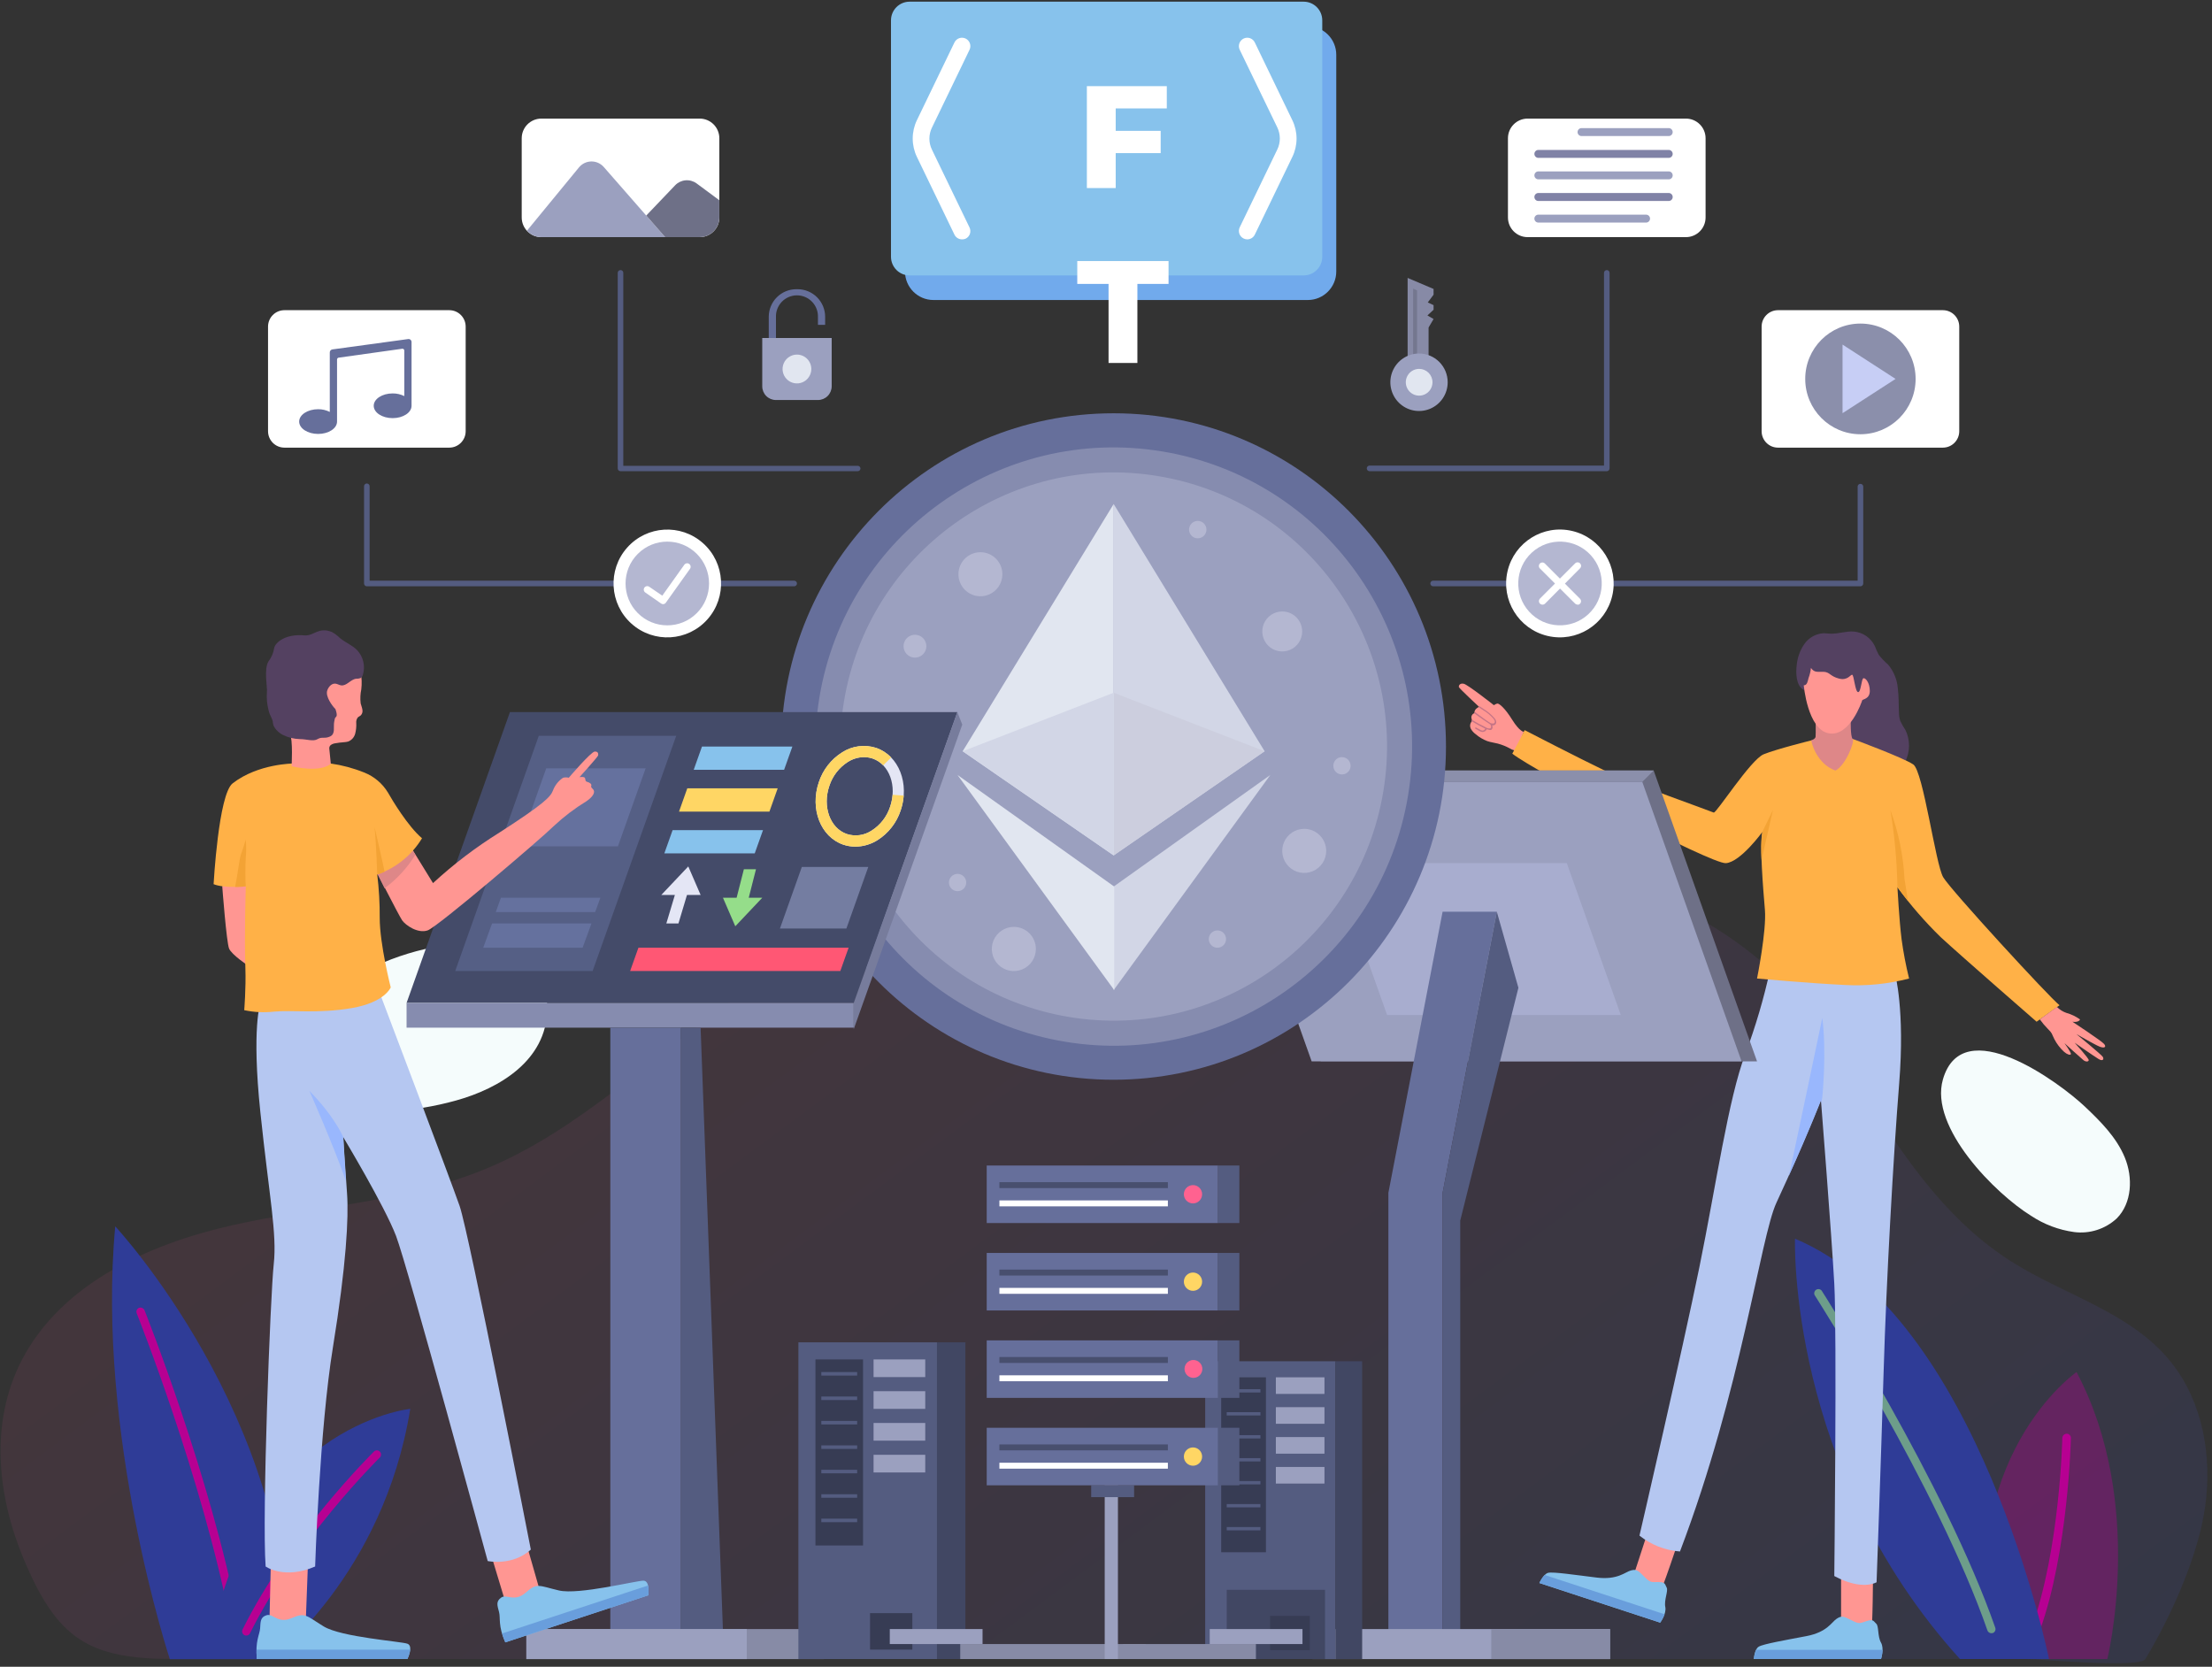 <svg width="430" height="324" viewBox="0 0 430 324" fill="none" xmlns="http://www.w3.org/2000/svg">
<rect x="0" y="0" width="430" height="324" fill="#333333" stroke="none"/>
<g clip-path="url(#clip0_1448_22337)">
<path d="M33.85 322.502H394.009C396.12 322.502 415.944 324.349 417.051 322.502C422.243 313.827 426.292 304.197 428.023 296.424C430.151 286.882 429.243 276.315 424.285 268.031C423.429 266.595 422.451 265.237 421.36 263.971C413.504 254.862 401 251.6 390.868 245.146C375.034 235.057 365.983 218.01 356.067 202.638C344.576 184.863 328.379 175.467 308.062 169.464C256.146 154.127 187.79 163.322 143.021 194.093C126.823 205.249 112.589 219.702 94.419 227.214C78.844 233.651 61.694 234.475 45.289 238.145C28.883 241.815 11.907 249.509 4.188 264.483C-2.033 276.567 -0.527 290.785 4.569 302.974C11.119 318.633 17.185 322.502 33.85 322.502Z" fill="url(#paint0_linear_1448_22337)" fill-opacity="0.1"/>
<path d="M57.662 204.755C57.507 208.763 60.371 212.433 63.953 214.228C67.535 216.024 71.68 216.25 75.677 216.041C80.068 215.813 84.42 215.104 88.656 213.925C97.11 211.574 106.161 206.161 106.386 196.306C106.533 189.964 102.561 185.722 96.651 184.074C84.832 180.769 58.225 190.415 57.662 204.755Z" fill="#F5FCFC"/>
<path d="M394.833 236.34C397.347 238.008 400.204 239.087 403.191 239.498C404.684 239.692 406.201 239.554 407.634 239.096C409.068 238.637 410.384 237.868 411.489 236.844C414.457 233.851 414.656 228.906 413.047 225.002C411.437 221.098 408.365 218.019 405.302 215.121C400.284 210.376 381.516 196.539 377.692 209.829C374.992 219.19 387.988 232.133 394.833 236.34Z" fill="#F5FCFC"/>
<path d="M403.666 266.713C403.666 266.713 379.862 283.196 387.053 322.502H409.653C409.653 322.502 417.164 292.122 403.666 266.713Z" fill="#B70092" fill-opacity="0.35"/>
<path d="M395.687 317.479C395.596 317.496 395.502 317.496 395.41 317.479C395.309 317.442 395.217 317.386 395.138 317.313C395.059 317.24 394.995 317.153 394.95 317.055C394.905 316.958 394.88 316.852 394.876 316.745C394.871 316.637 394.888 316.53 394.926 316.429C400.42 301.291 400.905 279.716 400.905 279.499C400.922 279.281 401.021 279.078 401.181 278.93C401.342 278.782 401.552 278.7 401.77 278.701C401.88 278.703 401.988 278.728 402.088 278.773C402.189 278.818 402.279 278.883 402.353 278.964C402.427 279.045 402.485 279.141 402.521 279.245C402.558 279.349 402.573 279.459 402.566 279.569C402.566 279.786 402.073 301.629 396.509 317.028C396.435 317.179 396.317 317.303 396.169 317.384C396.022 317.465 395.854 317.498 395.687 317.479Z" fill="#B70092"/>
<path d="M348.936 240.791C348.936 240.791 347.439 285.485 381.011 322.502H398.317C398.317 322.502 384.741 255.756 348.936 240.791Z" fill="#2F3C97"/>
<path d="M387.112 317.48C386.943 317.48 386.778 317.428 386.639 317.33C386.501 317.232 386.397 317.093 386.342 316.933C376.668 289.173 353.003 252.139 352.76 251.766C352.671 251.585 352.652 251.378 352.706 251.183C352.76 250.989 352.884 250.822 353.054 250.714C353.224 250.606 353.428 250.566 353.626 250.6C353.824 250.633 354.003 250.74 354.128 250.898C354.37 251.271 378.139 288.496 387.873 316.421C387.942 316.625 387.928 316.848 387.834 317.041C387.74 317.234 387.574 317.383 387.371 317.454C387.287 317.478 387.199 317.487 387.112 317.48Z" fill="#6D9D8A"/>
<path d="M22.402 238.389C18.638 278.901 33.018 322.537 33.018 322.537H56.121C56.96 275.466 22.402 238.389 22.402 238.389Z" fill="#2F3C97"/>
<path d="M45.592 316.16C45.404 316.16 45.222 316.094 45.077 315.974C44.931 315.853 44.832 315.686 44.796 315.501C39.397 287.463 26.703 255.643 26.574 255.287C26.494 255.087 26.496 254.863 26.581 254.665C26.665 254.467 26.824 254.31 27.024 254.229C27.225 254.159 27.445 254.167 27.642 254.25C27.838 254.333 27.997 254.486 28.088 254.68C28.209 255.001 40.963 287.003 46.388 315.189C46.41 315.294 46.41 315.403 46.389 315.508C46.369 315.614 46.328 315.714 46.268 315.804C46.209 315.893 46.132 315.97 46.043 316.03C45.953 316.089 45.853 316.131 45.748 316.152L45.592 316.16Z" fill="#B70092"/>
<path d="M40.34 322.502H52.748C52.748 322.502 74.518 306.236 79.753 273.869C79.753 273.869 47.504 277.062 40.34 322.502Z" fill="#2F3C97"/>
<path d="M47.875 317.94C47.749 317.94 47.624 317.91 47.511 317.853C47.319 317.756 47.172 317.587 47.104 317.382C47.036 317.177 47.052 316.953 47.148 316.76C56.233 298.421 72.483 282.372 72.647 282.215C72.721 282.131 72.812 282.062 72.913 282.014C73.015 281.966 73.125 281.939 73.237 281.936C73.35 281.933 73.461 281.953 73.566 281.995C73.67 282.037 73.764 282.1 73.843 282.181C73.921 282.261 73.982 282.357 74.022 282.463C74.061 282.568 74.079 282.68 74.073 282.793C74.067 282.905 74.038 283.015 73.988 283.116C73.938 283.217 73.867 283.306 73.781 283.378C73.625 283.534 57.566 299.401 48.602 317.488C48.534 317.624 48.431 317.738 48.302 317.817C48.174 317.897 48.026 317.939 47.875 317.94Z" fill="#B70092"/>
<path d="M364.116 304.935C364.116 304.935 364.055 317.471 363.718 317.471C363.38 317.471 357.895 315.406 357.895 315.406V304.076L364.116 304.935Z" fill="#FF9692"/>
<path d="M326.718 298.246C326.718 298.246 322.772 310.14 322.452 310.036C322.132 309.931 317.555 306.262 317.555 306.262L321.068 295.496L326.718 298.246Z" fill="#FF9692"/>
<path d="M299.246 307.72L322.729 315.424C322.729 315.424 324.001 313.689 323.725 312.379C323.448 311.069 324.339 309.212 323.993 308.614C323.647 308.015 323.811 307.529 322.366 307.538C320.921 307.547 320.817 307.677 319.597 306.445C318.377 305.213 318.092 304.996 317.001 305.291C315.911 305.586 314.466 307.165 310.365 306.662C306.263 306.159 301.859 305.499 300.942 305.742C300.025 305.985 299.246 307.72 299.246 307.72Z" fill="#87C2EC"/>
<path d="M299.246 307.72L322.729 315.423C323.09 314.924 323.381 314.379 323.595 313.801L300.276 306.158C299.85 306.619 299.502 307.146 299.246 307.72Z" fill="#699EDC"/>
<path d="M340.941 322.503H365.653C365.653 322.503 366.337 320.499 365.653 319.301C364.97 318.104 365.255 316.1 364.736 315.64C364.217 315.181 364.226 314.669 362.859 315.12C361.492 315.571 361.431 315.736 359.891 314.946C358.351 314.157 358.005 314.036 357.035 314.669C356.066 315.302 355.21 317.271 351.16 318.043C347.111 318.816 342.75 319.57 341.885 320.099C341.019 320.629 340.941 322.503 340.941 322.503Z" fill="#87C2EC"/>
<path d="M340.941 322.502H365.653C365.832 321.919 365.931 321.315 365.948 320.706H341.417C341.164 321.275 341.003 321.882 340.941 322.502Z" fill="#699EDC"/>
<path d="M293.967 139.918C292.548 137.627 291.372 136.656 291.034 136.769C290.808 136.838 290.595 136.943 290.403 137.081C290.403 137.081 285.297 133.047 284.527 132.908C283.757 132.769 283.558 133.281 283.584 133.533C283.61 133.784 287.521 137.402 287.521 137.402C287.521 137.402 286.457 137.87 286.656 138.616C286.542 138.649 286.435 138.704 286.343 138.78C286.251 138.855 286.176 138.948 286.122 139.054C286.067 139.16 286.035 139.276 286.027 139.394C286.019 139.513 286.036 139.632 286.076 139.744C286.133 139.878 286.148 140.026 286.119 140.169C286.087 140.249 286.04 140.323 285.981 140.386C285.855 140.58 285.785 140.804 285.777 141.035C285.77 141.266 285.825 141.495 285.938 141.696C286.167 142.096 286.48 142.443 286.855 142.711C287.525 143.292 288.293 143.75 289.122 144.064C289.78 144.29 290.472 144.368 291.147 144.542C291.969 144.761 292.762 145.079 293.509 145.487C293.894 145.738 294.339 145.882 294.798 145.904L296.2 142.26C296.2 142.26 295.395 142.208 293.967 139.918Z" fill="#FF9692"/>
<path d="M289.846 141.904C289.947 141.844 290.029 141.757 290.082 141.652C290.136 141.548 290.159 141.431 290.149 141.314C290.138 141.207 290.115 141.102 290.08 141.001C290.184 141.018 290.291 141.013 290.392 140.984C290.494 140.956 290.588 140.905 290.668 140.837C290.748 140.755 290.806 140.653 290.837 140.542C290.867 140.432 290.868 140.315 290.841 140.203C290.792 140.005 290.697 139.821 290.564 139.666C289.955 138.935 289.226 138.313 288.41 137.826L287.605 137.289L287.276 137.176L287.519 137.401C287.461 137.425 287.406 137.454 287.354 137.488H287.484L288.263 138.009C289.047 138.47 289.751 139.056 290.348 139.744C290.451 139.872 290.528 140.019 290.573 140.177C290.592 140.244 290.594 140.314 290.577 140.381C290.56 140.448 290.526 140.51 290.478 140.559C290.348 140.689 290.114 140.663 289.872 140.611C289.63 140.559 287.657 139.145 286.714 138.408H286.645C286.64 138.46 286.64 138.512 286.645 138.564L286.506 138.642H286.567C287.493 139.362 289.561 140.733 289.716 140.837C289.8 140.96 289.851 141.104 289.864 141.253C289.872 141.317 289.861 141.382 289.834 141.441C289.806 141.499 289.762 141.548 289.708 141.583C289.592 141.618 289.469 141.618 289.353 141.583C289.215 141.562 289.081 141.521 288.955 141.461L288.782 141.366C287.893 140.939 287.027 140.467 286.186 139.952L286.108 139.891C286.126 139.945 286.126 140.002 286.108 140.056C286.094 140.098 286.07 140.137 286.039 140.169C286.907 140.707 287.802 141.199 288.721 141.643C288.677 141.756 288.599 141.852 288.499 141.919C288.398 141.985 288.28 142.02 288.159 142.016C287.994 141.991 287.838 141.929 287.7 141.834L286.948 141.427C286.916 141.411 286.88 141.407 286.846 141.417C286.813 141.426 286.784 141.448 286.766 141.479C286.757 141.494 286.751 141.511 286.749 141.528C286.746 141.546 286.748 141.564 286.753 141.581C286.757 141.598 286.766 141.614 286.777 141.628C286.788 141.641 286.802 141.653 286.818 141.661L287.562 142.077C287.735 142.186 287.93 142.257 288.133 142.285H288.237C288.404 142.282 288.566 142.23 288.704 142.136C288.842 142.042 288.951 141.91 289.016 141.756L289.344 141.834C289.501 141.907 289.676 141.931 289.846 141.904Z" fill="#C47486"/>
<path d="M368.387 189.296C368.387 189.296 370.334 196.331 369.192 210.585C368.049 224.838 366.682 249.206 366.163 266.712C365.644 284.219 364.796 307.572 364.796 307.572C364.796 307.572 362.053 309.307 356.576 306.366C356.576 306.366 357.095 258.992 356.576 249.553C356.057 240.115 353.98 213.846 353.98 213.846C353.98 213.846 351.09 221.368 345.327 233.799C342.212 240.496 338.518 270.182 326.577 301.595C323.703 301.38 320.96 300.304 318.703 298.507C318.703 298.507 327.096 262.288 330.35 246.326C333.603 230.364 336 213.534 339.253 204.954C341.265 199.585 342.888 194.076 344.107 188.472L368.387 189.296Z" fill="#B5C7F1"/>
<path d="M354.242 197.875C354.242 197.875 347.926 228.09 347.727 228.602C351.906 219.32 354.008 213.855 354.008 213.855L354.052 214.366L354.242 213.334C354.242 213.334 355.125 204.607 354.242 197.875Z" fill="#99B7FD"/>
<path d="M349.266 129.334C349.398 127.846 349.911 126.418 350.755 125.187C351.18 124.576 351.739 124.071 352.388 123.709C353.037 123.346 353.76 123.137 354.501 123.096C354.951 123.096 355.367 123.166 355.842 123.183C357.365 123.235 358.871 122.645 360.394 122.767C361.251 122.845 362.074 123.143 362.783 123.632C363.492 124.121 364.064 124.785 364.443 125.56C364.669 126.153 364.929 126.732 365.222 127.295C365.758 127.98 366.361 128.611 367.022 129.177C368.094 130.444 368.752 132.009 368.908 133.662C369.133 135.293 369.072 136.95 369.15 138.599C369.156 139.123 369.24 139.644 369.401 140.143C369.693 140.761 370.031 141.355 370.414 141.921C370.876 142.878 371.112 143.929 371.104 144.993C371.097 146.056 370.846 147.104 370.37 148.054C370.301 148.24 370.177 148.4 370.016 148.514C369.876 148.573 369.726 148.602 369.574 148.601C367.738 148.664 365.901 148.521 364.097 148.176C362.972 148.003 361.882 147.649 360.87 147.126C359.904 146.554 359.029 145.841 358.274 145.009C357.095 143.84 356.113 142.486 355.367 141.002C354.787 139.752 354.458 138.399 353.878 137.132C353.523 136.266 352.972 135.494 352.269 134.877C351.724 134.426 351.092 134.409 350.538 134.061C349.111 133.194 349.093 130.756 349.266 129.334Z" fill="#544161"/>
<path d="M360.151 143.639C360.151 143.639 369.99 147.282 371.928 148.601C373.866 149.919 376.254 168.007 377.751 170.531C379.248 173.056 398.301 193.781 400.36 195.412L395.904 198.613C395.904 198.613 381.524 186.095 377.292 182.199C374.211 179.2 371.387 175.947 368.847 172.475C368.847 172.475 369.193 178.886 369.652 182.547C370.002 185.127 370.491 187.687 371.114 190.215C367.063 191.277 362.871 191.702 358.689 191.473C351.499 191.126 341.557 190.215 341.557 190.215C341.557 190.215 343.434 180.89 343.088 176.847C342.742 172.804 342.024 164.008 342.595 161.718C342.595 161.718 338.373 167.556 335.517 167.79C332.662 168.024 297.965 149.711 293.984 146.501C293.984 146.501 295.473 143.76 296.381 141.93C296.381 141.93 307.232 147.534 312.025 149.824C316.819 152.114 332.679 157.718 333.138 157.953C333.596 158.187 340.328 147.647 342.846 146.623C345.364 145.599 352.087 143.934 352.087 143.934L360.151 143.639Z" fill="#FFB147"/>
<path d="M370.907 175.156L368.848 172.475C368.757 167.451 368.3 162.441 367.48 157.484C369.068 161.781 369.993 166.294 370.223 170.87L370.907 175.156Z" fill="#F3A335"/>
<path d="M342.596 161.683C342.352 163.488 342.3 165.314 342.44 167.131L344.655 157.449L342.596 161.683Z" fill="#F3A335"/>
<path d="M399.859 195.741C400.385 196.273 401.028 196.674 401.736 196.912C402.669 197.17 403.548 197.593 404.332 198.162C404.332 198.37 403.856 198.778 402.87 198.613C402.87 198.613 408.563 202.36 409.039 202.95C409.515 203.54 409.082 203.818 408.174 203.462C407.265 203.106 403.64 201.016 403.64 201.016C403.64 201.016 408.511 205.006 408.771 205.44C409.03 205.874 408.814 206.377 407.958 205.865C407.101 205.353 403.294 202.69 403.294 202.69C403.294 202.69 406.071 205.735 406.037 206.082C406.002 206.429 405.431 206.429 405.007 206.082C404.583 205.735 401.321 202.777 401.321 202.777C401.321 202.777 402.697 204.668 402.567 204.919C402.437 205.171 401.797 204.963 401.234 204.451C400.47 203.753 399.834 202.924 399.357 202.005C398.76 200.842 399.054 200.972 398.111 200.027C397.534 199.445 397.005 198.819 396.527 198.153L399.859 195.741Z" fill="#FF9692"/>
<path d="M359.78 139.804C359.78 139.804 359.676 143.231 360.152 143.639C360.628 144.046 358.802 148.774 356.812 149.781C356.812 149.781 353.273 148.844 352.07 143.925C352.07 143.925 352.866 143.691 352.936 143.231C353.005 142.771 352.936 139.171 352.936 139.171L359.78 139.804Z" fill="#DE8788"/>
<path d="M350.641 133.22C350.641 133.22 351.385 141.8 355.495 142.546C359.605 143.292 361.941 136.369 362.002 136.135C362.062 135.901 363.481 135.91 363.481 134.305C363.481 132.7 362.616 131.702 362.227 131.85C361.837 131.997 361.768 134.591 361.197 134.539C360.626 134.487 360.401 131.216 360.055 131.164C359.709 131.112 359.189 132.361 357.459 131.902C355.728 131.442 355.728 130.644 354.491 130.592C353.254 130.54 352.761 130.817 352.034 129.846C351.966 130.511 351.812 131.164 351.575 131.789C351.402 132.431 351.316 133.22 350.641 133.22Z" fill="#FF9692"/>
<path d="M256.752 206.317H341.557L321.465 149.781H236.66L256.752 206.317Z" fill="#6E7087"/>
<path d="M254.976 206.317H338.552L319.248 151.984H235.672L254.976 206.317Z" fill="#9BA0BF"/>
<path d="M269.643 197.303H315.07L304.574 167.781H259.156L269.643 197.303Z" fill="#A8ADCF"/>
<path d="M235.672 151.985L236.658 149.781H321.463L319.248 151.985H235.672Z" fill="#8B8FAB"/>
<path d="M280.434 177.229L269.895 231.864V317.366H280.434V231.864L290.973 177.229H280.434Z" fill="#666F9B"/>
<path d="M290.973 177.229L280.434 231.864V317.366H283.86V237.278L295.169 192.011L290.973 177.229Z" fill="#545C80"/>
<path d="M312.975 316.672H255.098V322.51H312.975V316.672Z" fill="#9BA0BF"/>
<path d="M312.985 316.672H289.891V322.51H312.985V316.672Z" fill="#878BA6"/>
<path d="M216.481 209.891C252.164 209.891 281.09 180.889 281.09 145.114C281.09 109.339 252.164 80.337 216.481 80.337C180.798 80.337 151.871 109.339 151.871 145.114C151.871 180.889 180.798 209.891 216.481 209.891Z" fill="#666F9B"/>
<path d="M273.715 154.647C278.958 122.965 257.591 93.021 225.991 87.765C194.391 82.508 164.524 103.931 159.282 135.612C154.039 167.294 175.406 197.239 207.006 202.495C238.606 207.751 268.473 186.329 273.715 154.647Z" fill="#868CAF"/>
<path d="M268.913 153.822C273.707 124.79 254.119 97.359 225.162 92.553C196.205 87.747 168.845 107.385 164.051 136.417C159.257 165.449 178.845 192.881 207.802 197.687C236.759 202.493 264.12 182.854 268.913 153.822Z" fill="#9BA0BF"/>
<path d="M253.136 122.75C253.136 123.518 252.908 124.27 252.482 124.909C252.056 125.548 251.451 126.046 250.743 126.34C250.034 126.634 249.255 126.711 248.503 126.561C247.751 126.412 247.06 126.041 246.518 125.498C245.976 124.954 245.607 124.262 245.457 123.508C245.308 122.754 245.384 121.973 245.678 121.262C245.971 120.552 246.468 119.945 247.106 119.518C247.743 119.091 248.493 118.863 249.259 118.863C250.287 118.863 251.273 119.273 252 120.002C252.727 120.73 253.136 121.719 253.136 122.75Z" fill="#B4B7D1"/>
<path d="M186.147 173.238C187.074 173.238 187.826 172.485 187.826 171.555C187.826 170.626 187.074 169.872 186.147 169.872C185.22 169.872 184.469 170.626 184.469 171.555C184.469 172.485 185.22 173.238 186.147 173.238Z" fill="#B4B7D1"/>
<path d="M262.549 148.869C262.547 149.202 262.447 149.526 262.262 149.802C262.076 150.078 261.813 150.292 261.506 150.418C261.2 150.544 260.862 150.576 260.537 150.51C260.212 150.444 259.914 150.283 259.68 150.048C259.446 149.812 259.287 149.512 259.223 149.186C259.159 148.86 259.193 148.522 259.32 148.215C259.447 147.908 259.662 147.645 259.938 147.461C260.214 147.276 260.538 147.178 260.87 147.178C261.091 147.178 261.31 147.222 261.514 147.307C261.719 147.392 261.904 147.517 262.06 147.674C262.216 147.831 262.339 148.017 262.423 148.223C262.507 148.428 262.55 148.648 262.549 148.869Z" fill="#B4B7D1"/>
<path d="M234.523 102.944C234.525 103.279 234.427 103.607 234.242 103.887C234.057 104.166 233.794 104.384 233.485 104.514C233.177 104.643 232.837 104.677 232.509 104.612C232.181 104.547 231.879 104.386 231.643 104.149C231.406 103.911 231.245 103.609 231.18 103.28C231.116 102.951 231.15 102.61 231.279 102.301C231.407 101.992 231.625 101.727 231.904 101.542C232.182 101.357 232.51 101.259 232.844 101.261C233.29 101.261 233.716 101.438 234.031 101.754C234.346 102.069 234.523 102.497 234.523 102.944Z" fill="#B4B7D1"/>
<path d="M180.079 125.603C180.08 126.043 179.952 126.473 179.709 126.84C179.466 127.206 179.12 127.492 178.715 127.662C178.31 127.831 177.864 127.875 177.434 127.79C177.003 127.705 176.608 127.493 176.297 127.182C175.987 126.871 175.776 126.474 175.691 126.043C175.605 125.611 175.65 125.164 175.819 124.758C175.987 124.351 176.273 124.005 176.638 123.761C177.004 123.518 177.433 123.389 177.872 123.391C178.457 123.393 179.017 123.627 179.43 124.041C179.843 124.455 180.076 125.017 180.079 125.603Z" fill="#B4B7D1"/>
<path d="M236.659 184.229C237.586 184.229 238.338 183.476 238.338 182.546C238.338 181.617 237.586 180.863 236.659 180.863C235.732 180.863 234.98 181.617 234.98 182.546C234.98 183.476 235.732 184.229 236.659 184.229Z" fill="#B4B7D1"/>
<path d="M257.807 165.405C257.807 166.252 257.556 167.081 257.086 167.786C256.617 168.49 255.949 169.04 255.168 169.364C254.387 169.688 253.527 169.773 252.698 169.608C251.869 169.442 251.108 169.034 250.51 168.435C249.912 167.836 249.505 167.072 249.34 166.241C249.175 165.409 249.26 164.548 249.583 163.765C249.907 162.982 250.455 162.312 251.157 161.841C251.86 161.37 252.687 161.119 253.532 161.119C254.665 161.121 255.751 161.574 256.552 162.377C257.353 163.18 257.804 164.269 257.807 165.405Z" fill="#B4B7D1"/>
<path d="M201.367 184.463C201.369 185.313 201.119 186.145 200.649 186.852C200.179 187.56 199.51 188.111 198.727 188.438C197.944 188.764 197.082 188.849 196.25 188.684C195.419 188.519 194.655 188.109 194.055 187.508C193.456 186.907 193.048 186.141 192.883 185.308C192.718 184.474 192.803 183.61 193.128 182.825C193.454 182.04 194.004 181.369 194.71 180.898C195.415 180.427 196.245 180.176 197.093 180.178C198.226 180.178 199.313 180.629 200.115 181.433C200.917 182.237 201.367 183.327 201.367 184.463Z" fill="#B4B7D1"/>
<path d="M194.857 111.679C194.847 112.525 194.588 113.348 194.112 114.046C193.636 114.744 192.965 115.285 192.183 115.601C191.401 115.918 190.543 115.995 189.717 115.824C188.892 115.653 188.135 115.241 187.542 114.639C186.95 114.038 186.548 113.274 186.387 112.444C186.226 111.615 186.314 110.756 186.639 109.976C186.964 109.195 187.512 108.529 188.213 108.061C188.915 107.592 189.74 107.342 190.583 107.342C191.148 107.342 191.709 107.454 192.231 107.673C192.753 107.892 193.226 108.212 193.624 108.615C194.021 109.019 194.335 109.497 194.547 110.023C194.759 110.549 194.864 111.112 194.857 111.679Z" fill="#B4B7D1"/>
<path d="M216.492 97.973V166.28L245.833 146.033L216.492 97.973Z" fill="#D2D6E6"/>
<path d="M216.492 134.66V166.281L245.833 146.033L216.492 134.66Z" fill="#CCCEDE"/>
<path d="M216.491 97.973V166.28L187.141 146.033L216.491 97.973Z" fill="#E1E6F0"/>
<path d="M216.491 134.66V166.281L187.141 146.033L216.491 134.66Z" fill="#D2D6E6"/>
<path d="M216.492 192.462L246.941 150.648L216.492 172.336V192.462Z" fill="#D2D6E6"/>
<path d="M216.594 192.462L186.137 150.648L216.594 172.336V192.462Z" fill="#E1E6F0"/>
<path d="M166.021 194.96H79.035L99.127 138.425H186.103L166.021 194.96Z" fill="#444B69"/>
<path d="M115.203 188.749H88.492L104.742 143.031H131.453L115.203 188.749Z" fill="#555F85"/>
<path d="M95.656 179.51L93.934 184.229H113.255L114.977 179.51H95.656Z" fill="#65719E"/>
<path d="M97.379 174.514L96.375 177.298H115.696L116.709 174.514H97.379Z" fill="#65719E"/>
<path d="M120.118 164.528L125.509 149.355H106.187L100.797 164.528H120.118Z" fill="#65719E"/>
<path d="M164.532 180.499H151.613L155.87 168.527H168.789L164.532 180.499Z" fill="#747DA1"/>
<path d="M165.96 194.961H79.035V199.767H165.96V194.961Z" fill="#868CAF"/>
<path d="M186.1 138.425L165.957 194.96V200.07L187.061 140.854L186.1 138.425Z" fill="#777C9C"/>
<path d="M152.425 149.642L154.035 145.122H136.461L134.852 149.642H152.425Z" fill="#87C2EC"/>
<path d="M149.57 157.771L151.179 153.242H133.605L131.996 157.771H149.57Z" fill="#FFD664"/>
<path d="M146.714 165.891L148.324 161.371H130.75L129.141 165.891H146.714Z" fill="#87C2EC"/>
<path d="M163.354 188.749L164.963 184.229H124.105L122.496 188.749H163.354Z" fill="#FF5774"/>
<path d="M129.532 179.511H131.886L133.547 173.967H136.195L133.798 168.424L128.555 173.967H131.194L129.532 179.511Z" fill="#E4E6F5"/>
<path d="M146.959 168.971H144.606L143.195 174.514H140.539L142.936 180.057L148.179 174.514H145.549L146.959 168.971Z" fill="#95DD8A"/>
<path d="M132.376 199.767H118.645V316.985H132.376V199.767Z" fill="#666F9B"/>
<path d="M132.379 316.985H140.538L136.195 199.767H132.379V316.985Z" fill="#545C80"/>
<path d="M160.198 316.672H102.32V322.51H160.198V316.672Z" fill="#878BA6"/>
<path d="M145.168 316.672H102.32V322.51H145.168V316.672Z" fill="#9BA0BF"/>
<path d="M59.947 301.734L59.35 317.609H52.324L52.757 299.07L59.947 301.734Z" fill="#FF9692"/>
<path d="M101.271 296.39L105.641 311.658L98.978 313.853L93.613 296.112L101.271 296.39Z" fill="#FF9692"/>
<path d="M98.226 319.249L126.018 310.106C126.018 310.106 126.434 307.304 125.092 307.269C123.751 307.234 112.52 310.071 108.652 309.169C104.785 308.267 104.439 307.599 102.223 309.568C100.008 311.537 98.503 309.793 97.421 310.557C96.34 311.32 96.703 312.144 97.014 313.376C97.326 314.608 96.79 316.013 98.226 319.249Z" fill="#87C2EC"/>
<path d="M97.594 317.531C97.766 318.123 97.977 318.702 98.225 319.266L126.018 310.122C126.105 309.485 126.09 308.838 125.975 308.205L97.594 317.531Z" fill="#699EDC"/>
<path d="M50.617 194.961C50.617 194.961 48.886 199.767 50.617 216.25C52.347 232.733 53.87 239.768 53.213 245.745C52.555 251.723 50.911 294.725 51.638 304.511C51.638 304.511 55.272 307.113 61.26 304.511C61.26 304.511 62.125 277.843 64.721 261.881C67.317 245.919 67.801 236.645 67.464 232.013C67.126 227.38 66.728 221.056 66.728 221.056C66.728 221.056 74.775 234.442 76.999 240.28C79.223 246.118 94.806 303.452 94.806 303.452C94.806 303.452 99.6 304.485 103.19 301.223C103.19 301.223 91.207 239.768 89.346 234.424C87.486 229.081 73.382 191.873 73.382 191.873L50.617 194.961Z" fill="#B5C7F1"/>
<path d="M43.203 172.302C43.203 172.302 44.025 183.206 44.536 184.403C45.046 185.6 48.222 187.709 48.222 187.709C48.222 187.709 49.502 171.998 49.156 171.92L44.363 170.801L43.203 172.302Z" fill="#FF9692"/>
<path d="M79.78 164.528L84.175 171.668C88.165 167.987 92.494 164.693 97.103 161.83C105.755 156.252 107.036 154.89 107.486 153.676C107.868 152.66 108.558 151.789 109.459 151.186C109.822 151.092 110.203 151.092 110.566 151.186C110.566 151.186 114.892 146.12 115.619 146.094C116.346 146.068 116.303 146.58 116.277 146.84C116.251 147.1 112.651 151.073 112.651 151.073C112.651 151.073 113.62 150.9 113.733 151.273C113.845 151.646 113.733 151.871 114.166 151.993C114.598 152.114 115.074 152.392 114.936 152.765C114.797 153.138 115.308 153.277 115.446 153.702C115.585 154.127 115.308 154.847 114.018 155.74C111.75 157.123 109.628 158.734 107.685 160.546C105.348 162.889 85.084 180.17 83.146 180.855C81.207 181.54 78.819 179.823 78.179 178.912C77.539 178.001 72.191 167.469 72.191 167.469L79.78 164.528Z" fill="#FF9692"/>
<path d="M79.778 164.528L72.164 167.469C72.164 167.469 73.419 169.968 74.76 172.674C77.145 170.907 79.174 168.702 80.739 166.177L79.778 164.528Z" fill="#DE8788"/>
<path d="M82.035 162.95C79.292 160.625 76.212 155.48 75.442 154.11C74.363 152.307 72.716 150.915 70.761 150.154C68.675 149.315 66.496 148.732 64.271 148.419H57.038C57.038 148.419 50.185 148.419 45.218 152.279C42.467 154.422 41.523 171.876 41.523 171.876C43.669 172.744 47.788 172.275 47.788 172.275C47.788 172.275 47.477 181.601 47.702 188.238C47.831 192.081 47.477 196.366 47.477 196.366C49.378 196.774 51.333 196.871 53.265 196.653C56.726 196.306 61.831 197.078 68.338 195.967C74.845 194.857 75.953 191.933 75.953 191.933C75.953 191.933 73.815 183.518 73.815 178.452C73.834 175.622 73.672 172.794 73.331 169.985C76.967 168.738 80.048 166.247 82.035 162.95Z" fill="#FFB147"/>
<path d="M70.129 130.731C70.328 131.81 70.363 132.912 70.233 134.001C70.042 134.899 70.001 135.823 70.112 136.734C70.207 137.133 70.38 137.515 70.441 137.923C70.489 138.124 70.486 138.335 70.432 138.535C70.377 138.735 70.273 138.919 70.129 139.068C69.956 139.224 69.714 139.302 69.549 139.467C69.311 139.784 69.206 140.183 69.255 140.577C69.292 141.272 69.219 141.969 69.039 142.642C68.946 142.979 68.777 143.29 68.544 143.55C68.311 143.81 68.022 144.013 67.698 144.143C67.416 144.221 67.125 144.268 66.833 144.281C66.293 144.318 65.756 144.385 65.223 144.481C64.915 144.515 64.62 144.619 64.358 144.785C64.228 144.87 64.126 144.992 64.066 145.136C64.006 145.28 63.99 145.438 64.02 145.591L64.306 148.445C64.306 148.445 62.766 150.285 56.683 148.957C56.683 148.957 56.986 143.804 56.346 142.52C55.705 141.236 59.123 131.616 59.123 131.616L66.91 128.311L70.129 130.731Z" fill="#FF9692"/>
<path d="M59.174 123.512C61.035 123.66 61.917 121.777 64.548 122.87C65.124 123.197 65.653 123.6 66.122 124.067C67.195 124.935 68.493 125.421 69.428 126.392C70.019 127.021 70.433 127.795 70.627 128.637C70.822 129.478 70.79 130.356 70.535 131.181C70.483 131.415 70.351 131.623 70.163 131.771C69.868 131.897 69.549 131.953 69.229 131.936C68.147 132.075 67.377 133.385 66.304 133.228C65.949 133.176 65.638 132.968 65.292 132.907C64.522 132.76 63.881 133.463 63.622 134.2C63.198 135.388 64.643 137.288 65.205 137.835C65.205 137.835 65.638 138.945 65.378 139.292C65.119 139.639 65.153 139.292 64.963 140.325C64.773 141.357 65.249 142.641 64.184 143.153C63.12 143.665 62.601 143.153 61.744 143.673C60.888 144.194 59.642 143.673 58.283 143.673C57.138 143.646 56.013 143.367 54.986 142.858C54.173 142.467 53.1 141.435 53.057 140.533C53.014 139.631 52.46 139.249 52.192 138.008C51.9 136.844 51.798 135.64 51.889 134.443C52.019 133.844 51.248 130.062 52.192 128.561C52.779 127.804 53.161 126.908 53.299 125.959C53.567 124.796 55.618 123.183 59.174 123.512Z" fill="#544161"/>
<path d="M66.73 221.055C66.73 221.055 65.103 217.108 60.137 212.042C60.137 212.042 64.749 222.452 67.232 229.514C66.946 225.393 66.73 221.055 66.73 221.055Z" fill="#99B7FD"/>
<path d="M49.935 322.502H79.189C79.189 322.502 80.453 319.969 79.189 319.518C77.926 319.067 66.366 318.251 62.94 316.169C59.513 314.087 59.418 313.367 56.71 314.538C54.001 315.71 53.102 313.593 51.838 313.974C50.575 314.356 50.661 315.267 50.566 316.534C50.471 317.8 49.58 318.971 49.935 322.502Z" fill="#87C2EC"/>
<path d="M49.867 320.672C49.854 321.283 49.877 321.894 49.936 322.502H79.191C79.471 321.925 79.657 321.308 79.745 320.672H49.867Z" fill="#699EDC"/>
<path d="M73.332 170.012C73.82 169.853 74.3 169.667 74.768 169.456C74.136 166.403 72.812 160.781 72.812 160.781C73.159 164.347 73.332 170.012 73.332 170.012Z" fill="#F3A335"/>
<path d="M46.828 166.125C46.525 166.992 46.179 170.159 45.703 172.423C46.88 172.423 47.771 172.301 47.771 172.301C47.676 170.472 47.676 168.639 47.771 166.81C47.881 165.61 47.881 164.402 47.771 163.201C47.771 163.201 47.278 164.919 46.828 166.125Z" fill="#F3A335"/>
<path d="M179.293 308.188H158.977V322.501H179.293V308.188Z" fill="#414763"/>
<path d="M187.67 260.935H182.141V322.502H187.67V260.935Z" fill="#414763"/>
<path d="M182.139 260.935H155.203V322.502H182.139V260.935Z" fill="#545C80"/>
<path d="M167.769 264.258H158.52V300.424H167.769V264.258Z" fill="#373C54"/>
<path d="M179.862 264.258H169.816V267.693H179.862V264.258Z" fill="#9BA0BF"/>
<path d="M179.862 270.434H169.816V273.869H179.862V270.434Z" fill="#9BA0BF"/>
<path d="M179.862 276.611H169.816V280.047H179.862V276.611Z" fill="#9BA0BF"/>
<path d="M179.862 282.796H169.816V286.231H179.862V282.796Z" fill="#9BA0BF"/>
<path d="M166.626 266.713H159.66V267.398H166.626V266.713Z" fill="#545C80"/>
<path d="M166.626 271.467H159.66V272.152H166.626V271.467Z" fill="#545C80"/>
<path d="M166.626 276.212H159.66V276.897H166.626V276.212Z" fill="#545C80"/>
<path d="M166.626 280.966H159.66V281.651H166.626V280.966Z" fill="#545C80"/>
<path d="M166.626 285.711H159.66V286.396H166.626V285.711Z" fill="#545C80"/>
<path d="M166.626 290.465H159.66V291.15H166.626V290.465Z" fill="#545C80"/>
<path d="M166.626 295.21H159.66V295.895H166.626V295.21Z" fill="#545C80"/>
<path d="M177.353 313.575H169.133V320.671H177.353V313.575Z" fill="#373C54"/>
<path d="M222.737 319.587H186.664V322.502H222.737V319.587Z" fill="#878BA6"/>
<path d="M191.001 316.672H172.969V319.587H191.001V316.672Z" fill="#9BA0BF"/>
<path d="M217.32 288.73H214.75V322.503H217.32V288.73Z" fill="#9BA0BF"/>
<path d="M220.462 288.73H212.121V291.029H220.462V288.73Z" fill="#545C80"/>
<path d="M259.608 264.613H234.281V322.502H259.608V264.613Z" fill="#545C80"/>
<path d="M257.574 309.047H238.469V322.502H257.574V309.047Z" fill="#414763"/>
<path d="M264.797 264.613H259.605V322.502H264.797V264.613Z" fill="#414763"/>
<path d="M246.09 267.736H237.395V301.743H246.09V267.736Z" fill="#373C54"/>
<path d="M257.468 267.736H248.02V270.963H257.468V267.736Z" fill="#9BA0BF"/>
<path d="M257.468 273.54H248.02V276.767H257.468V273.54Z" fill="#9BA0BF"/>
<path d="M257.468 279.352H248.02V282.579H257.468V279.352Z" fill="#9BA0BF"/>
<path d="M257.468 285.164H248.02V288.391H257.468V285.164Z" fill="#9BA0BF"/>
<path d="M245.019 270.044H238.469V270.686H245.019V270.044Z" fill="#545C80"/>
<path d="M245.019 274.512H238.469V275.154H245.019V274.512Z" fill="#545C80"/>
<path d="M245.019 278.979H238.469V279.62H245.019V278.979Z" fill="#545C80"/>
<path d="M245.019 283.447H238.469V284.089H245.019V283.447Z" fill="#545C80"/>
<path d="M245.019 287.906H238.469V288.548H245.019V287.906Z" fill="#545C80"/>
<path d="M245.019 292.373H238.469V293.015H245.019V292.373Z" fill="#545C80"/>
<path d="M245.019 296.841H238.469V297.483H245.019V296.841Z" fill="#545C80"/>
<path d="M254.621 314.104H246.895V320.776H254.621V314.104Z" fill="#373C54"/>
<path d="M236.78 226.564H191.812V237.747H236.78V226.564Z" fill="#666F9B"/>
<path d="M240.926 226.564H236.781V237.747H240.926V226.564Z" fill="#545C80"/>
<path d="M227.028 229.8H194.277V230.954H227.028V229.8Z" fill="#484F6E"/>
<path d="M227.028 233.348H194.277V234.501H227.028V233.348Z" fill="white"/>
<path d="M231.91 233.93C232.89 233.93 233.684 233.134 233.684 232.151C233.684 231.169 232.89 230.373 231.91 230.373C230.931 230.373 230.137 231.169 230.137 232.151C230.137 233.134 230.931 233.93 231.91 233.93Z" fill="#FF6290"/>
<path d="M236.78 243.559H191.812V254.741H236.78V243.559Z" fill="#666F9B"/>
<path d="M240.926 243.559H236.781V254.741H240.926V243.559Z" fill="#545C80"/>
<path d="M227.028 246.795H194.277V247.949H227.028V246.795Z" fill="#484F6E"/>
<path d="M227.028 250.352H194.277V251.505H227.028V250.352Z" fill="white"/>
<path d="M231.91 250.924C232.89 250.924 233.684 250.128 233.684 249.146C233.684 248.163 232.89 247.367 231.91 247.367C230.931 247.367 230.137 248.163 230.137 249.146C230.137 250.128 230.931 250.924 231.91 250.924Z" fill="#FFD664"/>
<path d="M236.78 260.553H191.812V271.735H236.78V260.553Z" fill="#666F9B"/>
<path d="M240.926 260.553H236.781V271.735H240.926V260.553Z" fill="#545C80"/>
<path d="M227.028 263.789H194.277V264.943H227.028V263.789Z" fill="#484F6E"/>
<path d="M227.028 267.346H194.277V268.499H227.028V267.346Z" fill="white"/>
<path d="M233.726 266.148C233.718 266.487 233.61 266.817 233.417 267.095C233.223 267.374 232.953 267.589 232.638 267.715C232.324 267.841 231.979 267.872 231.648 267.804C231.316 267.735 231.012 267.571 230.772 267.331C230.533 267.091 230.369 266.786 230.301 266.453C230.233 266.121 230.264 265.776 230.389 265.461C230.515 265.145 230.73 264.874 231.008 264.68C231.285 264.486 231.614 264.378 231.952 264.37C232.187 264.364 232.42 264.406 232.638 264.493C232.856 264.58 233.054 264.711 233.22 264.877C233.386 265.044 233.516 265.242 233.603 265.461C233.69 265.679 233.732 265.913 233.726 266.148Z" fill="#FF6290"/>
<path d="M236.78 277.548H191.812V288.73H236.78V277.548Z" fill="#666F9B"/>
<path d="M240.926 277.548H236.781V288.73H240.926V277.548Z" fill="#545C80"/>
<path d="M227.028 280.783H194.277V281.937H227.028V280.783Z" fill="#484F6E"/>
<path d="M227.028 284.34H194.277V285.494H227.028V284.34Z" fill="white"/>
<path d="M231.91 284.922C232.89 284.922 233.684 284.126 233.684 283.144C233.684 282.161 232.89 281.365 231.91 281.365C230.931 281.365 230.137 282.161 230.137 283.144C230.137 284.126 230.931 284.922 231.91 284.922Z" fill="#FFD664"/>
<path d="M244.143 319.587H218.289V322.502H244.143V319.587Z" fill="#878BA6"/>
<path d="M253.196 316.672H235.164V319.587H253.196V316.672Z" fill="#9BA0BF"/>
<path d="M254.233 5.106H181.455C178.401 5.106 175.926 7.588 175.926 10.65V52.776C175.926 55.838 178.401 58.319 181.455 58.319H254.233C257.286 58.319 259.762 55.838 259.762 52.776V10.65C259.762 7.588 257.286 5.106 254.233 5.106Z" fill="#71AAEC"/>
<path d="M253.422 0.326H176.82C174.822 0.326 173.203 1.95 173.203 3.952V49.913C173.203 51.916 174.822 53.539 176.82 53.539H253.422C255.42 53.539 257.039 51.916 257.039 49.913V3.952C257.039 1.95 255.42 0.326 253.422 0.326Z" fill="#87C2EC"/>
<path d="M216.885 21.076V25.435H225.63V29.765H216.885V36.557H211.282V16.747H226.818V21.076H216.885ZM215.498 55.19H209.414V50.747H227.158V55.19H221.102V70.557H215.498V55.19Z" fill="white"/>
<path d="M187 46.53C186.695 46.528 186.397 46.442 186.138 46.279C185.88 46.117 185.672 45.885 185.538 45.61L178.244 30.507C177.705 29.393 177.426 28.171 177.426 26.933C177.426 25.695 177.705 24.473 178.244 23.358L185.538 8.255C185.726 7.865 186.061 7.566 186.469 7.424C186.877 7.281 187.325 7.307 187.714 7.496C188.103 7.685 188.401 8.021 188.543 8.43C188.685 8.839 188.659 9.288 188.471 9.678L181.177 24.781C180.843 25.455 180.668 26.197 180.668 26.95C180.668 27.703 180.843 28.445 181.177 29.119L188.471 44.222C188.564 44.415 188.618 44.625 188.63 44.839C188.642 45.053 188.611 45.267 188.541 45.469C188.47 45.671 188.36 45.858 188.218 46.017C188.075 46.177 187.903 46.307 187.71 46.4C187.486 46.497 187.244 46.542 187 46.53Z" fill="white"/>
<path d="M242.457 46.53C242.214 46.53 241.974 46.474 241.756 46.365C241.563 46.272 241.391 46.142 241.248 45.982C241.106 45.823 240.996 45.636 240.925 45.434C240.855 45.232 240.824 45.018 240.836 44.804C240.848 44.59 240.902 44.38 240.995 44.187L248.289 29.084C248.619 28.409 248.791 27.667 248.791 26.915C248.791 26.163 248.619 25.422 248.289 24.747L240.995 9.678C240.806 9.288 240.781 8.839 240.923 8.43C241.064 8.021 241.363 7.685 241.752 7.496C242.141 7.307 242.589 7.281 242.997 7.424C243.405 7.566 243.74 7.865 243.928 8.255L251.222 23.367C251.762 24.479 252.043 25.7 252.043 26.937C252.043 28.174 251.762 29.395 251.222 30.507L243.928 45.61C243.793 45.886 243.584 46.119 243.324 46.281C243.064 46.444 242.763 46.53 242.457 46.53Z" fill="white"/>
<path d="M166.738 91.597H120.619C120.476 91.595 120.339 91.536 120.239 91.434C120.139 91.332 120.082 91.194 120.082 91.05V53.114C120.073 53.037 120.079 52.959 120.102 52.885C120.125 52.811 120.163 52.742 120.214 52.684C120.265 52.626 120.328 52.579 120.399 52.547C120.469 52.516 120.546 52.499 120.623 52.499C120.701 52.499 120.777 52.516 120.848 52.547C120.918 52.579 120.981 52.626 121.032 52.684C121.083 52.742 121.122 52.811 121.144 52.885C121.167 52.959 121.174 53.037 121.164 53.114V90.547H166.738C166.881 90.55 167.017 90.608 167.118 90.71C167.218 90.813 167.274 90.95 167.274 91.094C167.263 91.23 167.202 91.357 167.103 91.45C167.004 91.543 166.874 91.595 166.738 91.597Z" fill="#545C80"/>
<path d="M154.381 113.97H71.315C71.171 113.97 71.032 113.913 70.93 113.81C70.827 113.708 70.77 113.569 70.77 113.424V94.599C70.76 94.522 70.767 94.444 70.79 94.369C70.812 94.295 70.851 94.227 70.902 94.169C70.953 94.11 71.016 94.064 71.086 94.032C71.157 94 71.233 93.983 71.311 93.983C71.388 93.983 71.465 94 71.535 94.032C71.606 94.064 71.669 94.11 71.72 94.169C71.771 94.227 71.809 94.295 71.832 94.369C71.855 94.444 71.861 94.522 71.852 94.599V112.877H154.381C154.525 112.877 154.664 112.935 154.766 113.037C154.869 113.14 154.926 113.279 154.926 113.424C154.926 113.569 154.869 113.708 154.766 113.81C154.664 113.913 154.525 113.97 154.381 113.97Z" fill="#545C80"/>
<path d="M312.347 91.597H266.237C266.092 91.597 265.953 91.539 265.851 91.437C265.749 91.334 265.691 91.195 265.691 91.05C265.691 90.906 265.749 90.766 265.851 90.664C265.953 90.561 266.092 90.504 266.237 90.504H311.81V53.114C311.8 53.037 311.807 52.959 311.83 52.885C311.853 52.811 311.891 52.742 311.942 52.684C311.993 52.626 312.056 52.579 312.127 52.547C312.197 52.516 312.274 52.499 312.351 52.499C312.428 52.499 312.505 52.516 312.575 52.547C312.646 52.579 312.709 52.626 312.76 52.684C312.811 52.742 312.849 52.811 312.872 52.885C312.895 52.959 312.902 53.037 312.892 53.114V91.05C312.892 91.195 312.834 91.334 312.732 91.437C312.63 91.539 312.491 91.597 312.347 91.597Z" fill="#545C80"/>
<path d="M361.658 113.97H278.592C278.447 113.97 278.309 113.912 278.207 113.81C278.104 113.707 278.047 113.568 278.047 113.423C278.047 113.278 278.104 113.139 278.207 113.037C278.309 112.934 278.447 112.877 278.592 112.877H361.113V94.598C361.113 94.526 361.127 94.455 361.154 94.389C361.182 94.323 361.222 94.263 361.272 94.212C361.323 94.161 361.383 94.121 361.449 94.093C361.515 94.066 361.586 94.052 361.658 94.052C361.729 94.052 361.8 94.066 361.866 94.093C361.933 94.121 361.993 94.161 362.043 94.212C362.094 94.263 362.134 94.323 362.161 94.389C362.189 94.455 362.203 94.526 362.203 94.598V113.423C362.203 113.568 362.145 113.707 362.043 113.81C361.941 113.912 361.802 113.97 361.658 113.97Z" fill="#545C80"/>
<path d="M136.02 23.055H105.234C103.126 23.055 101.418 24.767 101.418 26.88V42.27C101.418 44.383 103.126 46.096 105.234 46.096H136.02C138.127 46.096 139.836 44.383 139.836 42.27V26.88C139.836 24.767 138.127 23.055 136.02 23.055Z" fill="white"/>
<path d="M102.43 44.855C102.786 45.245 103.219 45.557 103.702 45.77C104.184 45.984 104.706 46.095 105.233 46.096H129.296L117.373 32.467C117.07 32.121 116.696 31.845 116.276 31.658C115.856 31.472 115.4 31.379 114.941 31.386C114.481 31.394 114.029 31.501 113.615 31.701C113.202 31.901 112.836 32.19 112.545 32.545L102.43 44.855Z" fill="#9BA0BF"/>
<path d="M125.629 41.897L129.298 46.096H136.012C136.514 46.096 137.011 45.997 137.474 45.804C137.938 45.611 138.359 45.329 138.713 44.973C139.068 44.616 139.349 44.194 139.54 43.728C139.731 43.263 139.829 42.765 139.828 42.262V38.922L135.424 35.66C134.802 35.202 134.036 34.985 133.267 35.05C132.499 35.116 131.78 35.459 131.244 36.016L125.629 41.897Z" fill="#6E7087"/>
<path d="M87.339 60.297H55.29C53.531 60.297 52.105 61.726 52.105 63.489V83.824C52.105 85.587 53.531 87.016 55.29 87.016H87.339C89.098 87.016 90.523 85.587 90.523 83.824V63.489C90.523 61.726 89.098 60.297 87.339 60.297Z" fill="white"/>
<path d="M64.62 67.922C64.478 67.939 64.348 68.008 64.254 68.115C64.16 68.223 64.108 68.361 64.109 68.504V80.076C63.407 79.721 62.629 79.539 61.842 79.547C59.809 79.547 58.156 80.623 58.156 81.95C58.156 83.277 59.809 84.353 61.842 84.353C63.876 84.353 65.52 83.277 65.52 81.95V69.883C65.519 69.797 65.549 69.714 65.605 69.648C65.66 69.583 65.738 69.54 65.823 69.527L78.196 67.792C78.246 67.786 78.297 67.791 78.345 67.806C78.393 67.821 78.438 67.846 78.475 67.88C78.513 67.913 78.543 67.955 78.563 68.001C78.584 68.047 78.594 68.097 78.594 68.148V76.997C77.889 76.647 77.113 76.469 76.327 76.476C74.293 76.476 72.65 77.552 72.65 78.879C72.65 80.206 74.293 81.282 76.327 81.282C78.36 81.282 80.004 80.206 80.004 78.879V66.491C80.005 66.407 79.988 66.323 79.954 66.247C79.919 66.17 79.868 66.101 79.805 66.046C79.742 65.991 79.667 65.95 79.587 65.927C79.506 65.903 79.421 65.897 79.338 65.91L64.62 67.922Z" fill="#666F9B"/>
<path d="M327.739 23.055H296.953C294.845 23.055 293.137 24.767 293.137 26.88V42.27C293.137 44.383 294.845 46.096 296.953 46.096H327.739C329.846 46.096 331.555 44.383 331.555 42.27V26.88C331.555 24.767 329.846 23.055 327.739 23.055Z" fill="white"/>
<path d="M324.389 26.447H307.438C307.234 26.447 307.038 26.365 306.894 26.22C306.749 26.076 306.668 25.879 306.668 25.674C306.668 25.47 306.749 25.273 306.894 25.128C307.038 24.984 307.234 24.902 307.438 24.902H324.389C324.593 24.902 324.789 24.984 324.933 25.128C325.078 25.273 325.159 25.47 325.159 25.674C325.159 25.879 325.078 26.076 324.933 26.22C324.789 26.365 324.593 26.447 324.389 26.447Z" fill="#9BA0BF"/>
<path d="M324.391 30.689H299.047C298.843 30.689 298.647 30.607 298.503 30.463C298.358 30.318 298.277 30.121 298.277 29.917C298.277 29.712 298.358 29.515 298.503 29.371C298.647 29.226 298.843 29.145 299.047 29.145H324.391C324.595 29.145 324.791 29.226 324.936 29.371C325.08 29.515 325.161 29.712 325.161 29.917C325.161 30.018 325.141 30.118 325.103 30.212C325.064 30.306 325.007 30.391 324.936 30.463C324.864 30.534 324.779 30.591 324.686 30.63C324.592 30.669 324.492 30.689 324.391 30.689Z" fill="#8082A6"/>
<path d="M324.391 34.862H299.047C298.843 34.862 298.647 34.78 298.503 34.635C298.358 34.491 298.277 34.294 298.277 34.09C298.277 33.988 298.297 33.888 298.336 33.794C298.375 33.7 298.431 33.615 298.503 33.544C298.574 33.472 298.659 33.415 298.753 33.376C298.846 33.337 298.946 33.317 299.047 33.317H324.391C324.492 33.317 324.592 33.337 324.686 33.376C324.779 33.415 324.864 33.472 324.936 33.544C325.007 33.615 325.064 33.7 325.103 33.794C325.141 33.888 325.161 33.988 325.161 34.09C325.161 34.191 325.141 34.291 325.103 34.385C325.064 34.479 325.007 34.564 324.936 34.635C324.864 34.707 324.779 34.764 324.686 34.803C324.592 34.842 324.492 34.862 324.391 34.862Z" fill="#9BA0BF"/>
<path d="M324.391 39.069H299.047C298.946 39.069 298.845 39.049 298.751 39.01C298.657 38.971 298.571 38.913 298.5 38.84C298.428 38.768 298.372 38.681 298.334 38.587C298.295 38.492 298.276 38.391 298.277 38.289C298.277 38.084 298.359 37.888 298.503 37.743C298.647 37.598 298.843 37.517 299.047 37.517H324.391C324.595 37.517 324.791 37.598 324.936 37.743C325.08 37.888 325.161 38.084 325.161 38.289C325.162 38.391 325.143 38.492 325.105 38.587C325.067 38.681 325.01 38.768 324.939 38.84C324.867 38.913 324.782 38.971 324.688 39.01C324.594 39.049 324.493 39.069 324.391 39.069Z" fill="#8082A6"/>
<path d="M319.987 43.268H299.047C298.946 43.268 298.846 43.248 298.753 43.209C298.659 43.17 298.574 43.113 298.503 43.042C298.431 42.97 298.375 42.885 298.336 42.791C298.297 42.697 298.277 42.597 298.277 42.496C298.277 42.291 298.358 42.095 298.503 41.95C298.647 41.805 298.843 41.724 299.047 41.724H319.987C320.191 41.724 320.387 41.805 320.531 41.95C320.676 42.095 320.757 42.291 320.757 42.496C320.757 42.597 320.737 42.697 320.698 42.791C320.66 42.885 320.603 42.97 320.531 43.042C320.46 43.113 320.375 43.17 320.282 43.209C320.188 43.248 320.088 43.268 319.987 43.268Z" fill="#9BA0BF"/>
<path d="M377.683 60.297H345.633C343.875 60.297 342.449 61.726 342.449 63.489V83.824C342.449 85.587 343.875 87.016 345.633 87.016H377.683C379.441 87.016 380.867 85.587 380.867 83.824V63.489C380.867 61.726 379.441 60.297 377.683 60.297Z" fill="white"/>
<path d="M361.655 84.414C367.581 84.414 372.384 79.597 372.384 73.656C372.384 67.716 367.581 62.899 361.655 62.899C355.729 62.899 350.926 67.716 350.926 73.656C350.926 79.597 355.729 84.414 361.655 84.414Z" fill="#8B8FAB"/>
<path d="M368.485 73.656L358.18 80.319V66.985L368.485 73.656Z" fill="#C7CEF5"/>
<path d="M273.633 69.51V54.025L278.677 56.168V57.287L277.552 58.788L278.677 59.317V60.211L277.483 61.321L278.677 62.015L277.708 63.663V71.679L273.633 69.51Z" fill="#878AA6"/>
<path d="M275.468 70.56H274.707V56.09L275.468 56.463V70.56Z" fill="#74778F"/>
<path d="M281.422 74.308C281.422 75.413 281.095 76.493 280.482 77.412C279.87 78.331 278.999 79.047 277.98 79.47C276.961 79.892 275.841 80.002 274.759 79.786C273.678 79.57 272.685 79.037 271.906 78.255C271.127 77.473 270.597 76.476 270.383 75.392C270.169 74.308 270.281 73.184 270.704 72.163C271.127 71.143 271.843 70.271 272.76 69.658C273.678 69.045 274.756 68.719 275.858 68.721C277.335 68.723 278.75 69.313 279.793 70.36C280.836 71.408 281.422 72.827 281.422 74.308Z" fill="#9BA0BF"/>
<path d="M278.469 74.308C278.469 74.822 278.317 75.326 278.031 75.754C277.746 76.181 277.341 76.515 276.867 76.712C276.392 76.909 275.87 76.961 275.367 76.86C274.863 76.76 274.401 76.512 274.038 76.148C273.675 75.784 273.427 75.32 273.327 74.815C273.227 74.311 273.278 73.787 273.475 73.312C273.671 72.836 274.004 72.43 274.431 72.144C274.858 71.858 275.36 71.705 275.873 71.705C276.562 71.705 277.222 71.979 277.709 72.467C278.195 72.955 278.469 73.617 278.469 74.308Z" fill="#E1E6F0"/>
<path d="M159.009 77.76H150.832C150.128 77.76 149.452 77.479 148.954 76.98C148.456 76.48 148.176 75.803 148.176 75.096V65.701H161.674V75.096C161.672 75.803 161.39 76.481 160.89 76.98C160.391 77.479 159.714 77.76 159.009 77.76Z" fill="#9BA0BF"/>
<path d="M157.715 71.731C157.715 72.285 157.55 72.827 157.243 73.288C156.936 73.749 156.499 74.109 155.987 74.32C155.476 74.532 154.914 74.587 154.371 74.478C153.829 74.37 153.331 74.102 152.941 73.709C152.55 73.316 152.285 72.816 152.178 72.272C152.071 71.728 152.127 71.164 152.34 70.653C152.553 70.141 152.913 69.704 153.373 69.397C153.834 69.09 154.375 68.927 154.928 68.929C155.668 68.931 156.377 69.227 156.899 69.752C157.421 70.278 157.715 70.989 157.715 71.731Z" fill="#E1E6F0"/>
<path d="M159.003 61.694V63.142H160.404V61.581C160.402 60.158 159.837 58.795 158.833 57.789C157.828 56.784 156.467 56.22 155.048 56.22H154.797C153.378 56.22 152.017 56.784 151.013 57.789C150.009 58.795 149.444 60.158 149.441 61.581V65.702H150.843V61.694C150.818 61.141 150.904 60.588 151.098 60.07C151.292 59.551 151.588 59.078 151.969 58.677C152.351 58.277 152.809 57.958 153.317 57.741C153.824 57.523 154.371 57.411 154.923 57.411C155.475 57.411 156.021 57.523 156.529 57.741C157.037 57.958 157.495 58.277 157.876 58.677C158.258 59.078 158.554 59.551 158.748 60.07C158.941 60.588 159.028 61.141 159.003 61.694Z" fill="#666F9B"/>
<path d="M166.289 164.58C165.483 164.58 164.682 164.448 163.918 164.19C159.531 162.68 157.403 157.25 159.176 152.045C159.963 149.647 161.561 147.6 163.693 146.258C164.667 145.625 165.771 145.219 166.922 145.069C168.073 144.919 169.243 145.029 170.347 145.391C174.734 146.9 176.854 152.331 175.089 157.536C174.302 159.936 172.704 161.985 170.572 163.331C169.286 164.133 167.804 164.566 166.289 164.58ZM167.967 147.178C166.848 147.194 165.755 147.522 164.809 148.123C163.11 149.205 161.841 150.846 161.218 152.765C159.834 156.807 161.357 161.006 164.61 162.125C165.412 162.383 166.261 162.458 167.095 162.344C167.929 162.23 168.727 161.93 169.43 161.466C171.132 160.386 172.405 158.744 173.029 156.824C174.414 152.782 172.891 148.574 169.629 147.455C169.094 147.273 168.533 147.179 167.967 147.178Z" fill="#E4E6F5"/>
<path d="M166.289 164.58C165.483 164.58 164.682 164.448 163.918 164.19C159.531 162.68 157.403 157.25 159.176 152.045C159.963 149.647 161.561 147.6 163.693 146.258C164.667 145.625 165.771 145.219 166.922 145.069C168.073 144.919 169.243 145.029 170.347 145.391C171.445 145.774 172.437 146.41 173.246 147.247L171.688 148.765C171.119 148.169 170.416 147.717 169.637 147.447C168.835 147.19 167.986 147.117 167.152 147.233C166.318 147.349 165.521 147.65 164.818 148.115C163.119 149.196 161.849 150.837 161.227 152.756C159.843 156.798 161.365 160.997 164.619 162.116C165.42 162.374 166.269 162.449 167.103 162.335C167.937 162.221 168.735 161.921 169.438 161.457C171.14 160.377 172.413 158.736 173.038 156.816C173.292 156.063 173.454 155.283 173.522 154.491L175.677 154.656C175.605 155.631 175.407 156.594 175.089 157.518C174.302 159.918 172.704 161.968 170.572 163.313C169.287 164.122 167.805 164.56 166.289 164.58Z" fill="#FFD664"/>
<path d="M137.534 120.384C141.369 116.058 140.98 109.435 136.665 105.59C132.35 101.745 125.744 102.135 121.909 106.461C118.074 110.787 118.463 117.411 122.778 121.256C127.092 125.101 133.699 124.71 137.534 120.384Z" fill="white"/>
<path d="M135.459 119.178C138.629 116 138.629 110.848 135.459 107.67C132.29 104.492 127.151 104.492 123.981 107.67C120.812 110.848 120.812 116 123.981 119.178C127.151 122.356 132.29 122.356 135.459 119.178Z" fill="#B4B7D1"/>
<path d="M128.908 117.441C128.769 117.443 128.633 117.4 128.519 117.319L125.439 115.176C125.365 115.126 125.302 115.061 125.254 114.986C125.205 114.912 125.172 114.828 125.156 114.74C125.14 114.652 125.141 114.562 125.16 114.474C125.179 114.387 125.215 114.304 125.266 114.231C125.369 114.084 125.525 113.983 125.702 113.95C125.878 113.918 126.06 113.956 126.209 114.057L128.744 115.792L133.07 109.72C133.182 109.594 133.337 109.514 133.504 109.495C133.671 109.476 133.84 109.519 133.977 109.617C134.114 109.715 134.211 109.86 134.248 110.025C134.285 110.189 134.26 110.362 134.178 110.509L129.462 117.12C129.405 117.216 129.324 117.296 129.227 117.352C129.13 117.408 129.02 117.439 128.908 117.441Z" fill="white"/>
<path d="M313.412 115.812C314.731 110.177 311.245 104.538 305.625 103.215C300.005 101.892 294.38 105.388 293.06 111.022C291.741 116.657 295.228 122.297 300.848 123.619C306.468 124.942 312.093 121.446 313.412 115.812Z" fill="white"/>
<path d="M308.736 119.423C312.042 116.389 312.269 111.242 309.243 107.927C306.216 104.612 301.082 104.384 297.776 107.419C294.469 110.453 294.243 115.6 297.269 118.915C300.296 122.23 305.43 122.458 308.736 119.423Z" fill="#B4B7D1"/>
<path d="M306.676 117.536C306.495 117.534 306.322 117.462 306.192 117.336L299.347 110.5C299.284 110.437 299.234 110.362 299.2 110.279C299.166 110.197 299.148 110.108 299.148 110.019C299.148 109.929 299.166 109.841 299.2 109.758C299.234 109.676 299.284 109.601 299.347 109.537C299.41 109.474 299.485 109.424 299.568 109.39C299.65 109.356 299.738 109.338 299.828 109.338C299.917 109.338 300.005 109.356 300.087 109.39C300.17 109.424 300.245 109.474 300.308 109.537L307.152 116.399C307.245 116.495 307.308 116.616 307.333 116.747C307.358 116.878 307.344 117.013 307.294 117.137C307.243 117.26 307.158 117.366 307.048 117.442C306.939 117.517 306.809 117.559 306.676 117.562V117.536Z" fill="white"/>
<path d="M299.825 117.535C299.692 117.533 299.563 117.491 299.453 117.415C299.343 117.34 299.258 117.234 299.207 117.11C299.157 116.987 299.143 116.852 299.169 116.721C299.194 116.589 299.257 116.469 299.349 116.373L306.194 109.511C306.321 109.383 306.494 109.312 306.674 109.312C306.854 109.312 307.027 109.383 307.154 109.511C307.281 109.639 307.353 109.812 307.353 109.992C307.353 110.173 307.281 110.346 307.154 110.474L300.353 117.336C300.283 117.404 300.201 117.456 300.11 117.491C300.019 117.525 299.922 117.54 299.825 117.535Z" fill="white"/>
</g>
<defs>
<linearGradient id="paint0_linear_1448_22337" x1="0.105" y1="162.18" x2="229.522" y2="471.396" gradientUnits="userSpaceOnUse">
<stop offset="0" stop-color="#FC466B"/>
<stop offset="1" stop-color="#3F5EFB"/>
</linearGradient>
<clipPath id="clip0_1448_22337">
<rect width="429" height="323" fill="white" transform="translate(0.105 0.326)"/>
</clipPath>
</defs>
</svg>
